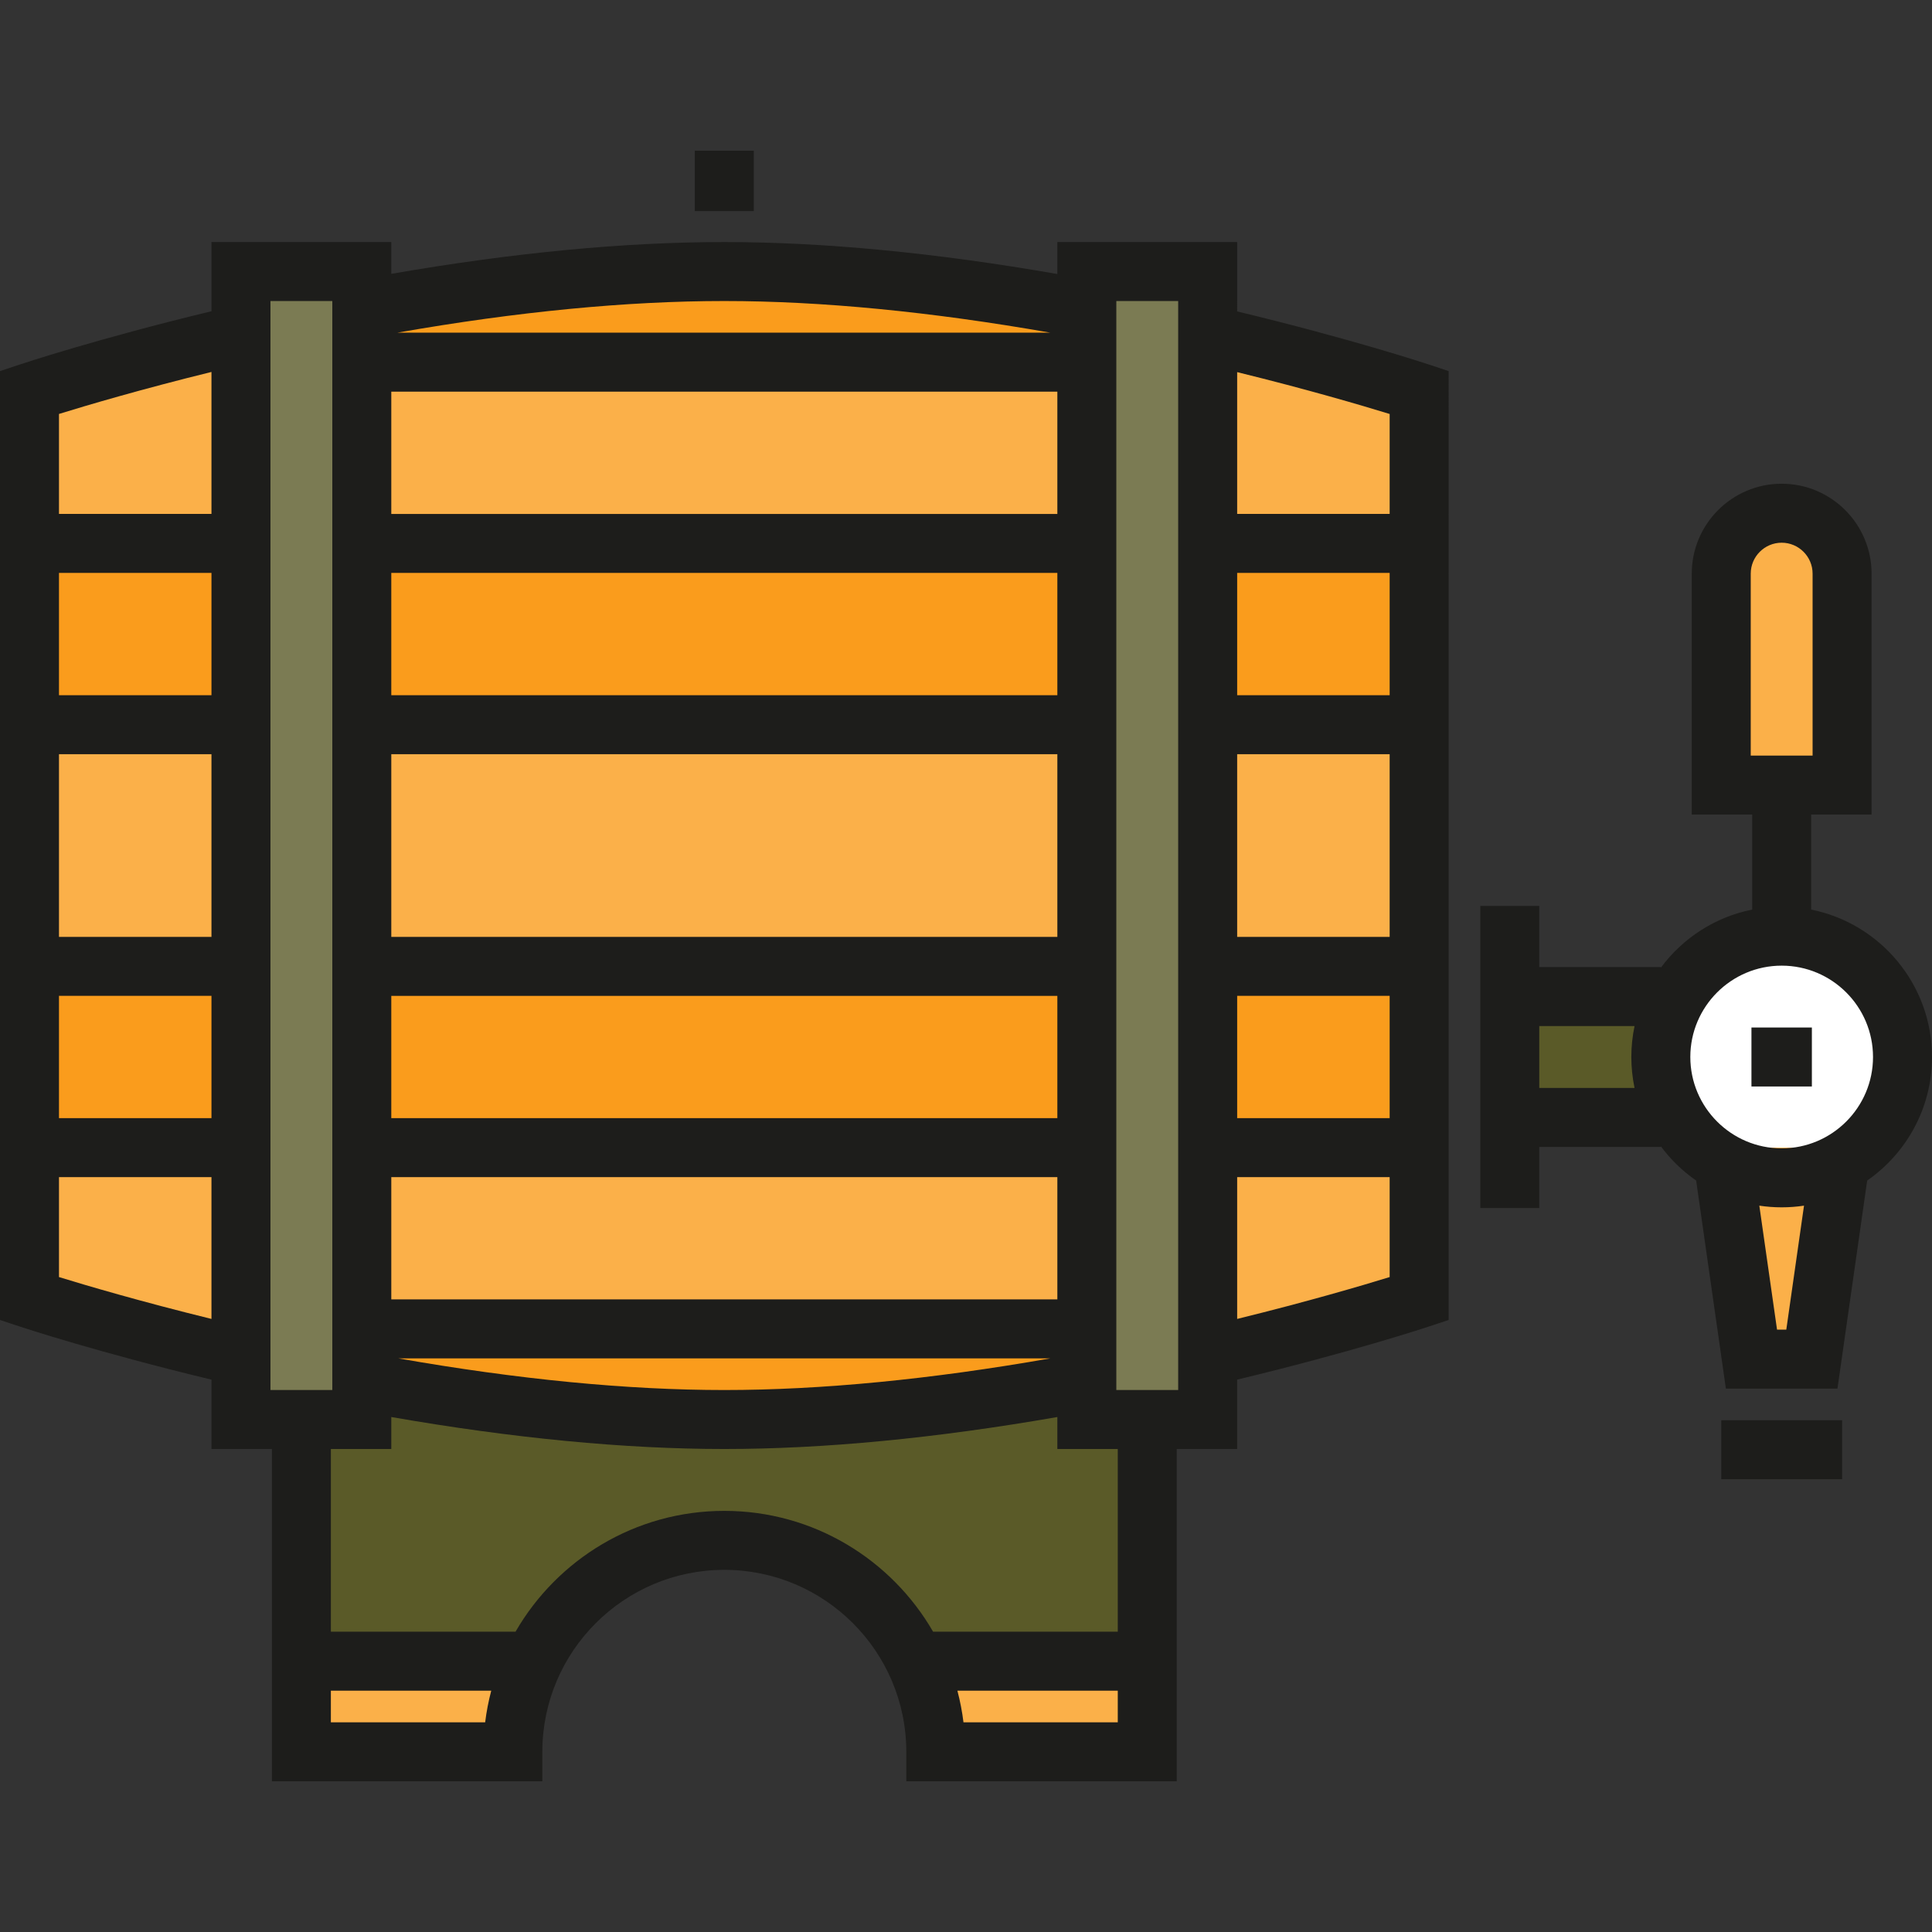 <?xml version="1.0" encoding="iso-8859-1"?>
<!-- Generator: Adobe Illustrator 19.0.0, SVG Export Plug-In . SVG Version: 6.00 Build 0)  -->
<svg version="1.1" id="Layer_1" xmlns="http://www.w3.org/2000/svg" xmlns:xlink="http://www.w3.org/1999/xlink" x="0px" y="0px"
	 viewBox="0 0 512.001 512.001" style="enable-background:new 0 0 512.001 512.001;" xml:space="preserve">
<rect x="0" y="0" width="512.001" height="512.001" fill="#333333" stroke="none"/>
<path style="fill:#5A5A28;" d="M304.036,360.176v104.077h-56.042c0-30.951-25.091-56.042-56.041-56.042
	s-56.042,25.091-56.042,56.042H79.869V360.176"/>
<g>
	<rect x="247.999" y="440.231" style="fill:#FBB049;" width="56.042" height="24.018"/>
	<rect x="79.87" y="440.231" style="fill:#FBB049;" width="56.042" height="24.018"/>
	<path style="fill:#FBB049;" d="M488.173,208.062h-32.024V152.02c0-8.844,7.169-16.012,16.012-16.012l0,0
		c8.844,0,16.012,7.169,16.012,16.012v56.041H488.173z"/>
</g>
<circle style="fill:#FFFFFF;" cx="472.157" cy="280.116" r="32.024"/>
<polyline style="fill:#FBB049;" points="488.173,304.133 480.167,360.176 464.155,360.176 456.149,304.133 "/>
<rect x="400.112" y="264.1" style="fill:#5A5A28;" width="40.034" height="32.024"/>
<path style="fill:#FA9C1C;" d="M376.089,344.163c0,0-96.647,32.024-184.137,32.024c-87.487,0-184.137-32.024-184.137-32.024V103.985
	c0,0,22.653-7.554,56.047-15.323c5.099-1.186,10.447-2.378,16.004-3.548c5.17-1.089,10.521-2.16,16.018-3.191
	c29.572-5.549,63.368-9.962,96.067-9.962c87.49,0,184.137,32.024,184.137,32.024v240.178H376.089z"/>
<g>
	<rect x="7.815" y="303.759" style="fill:#FBB049;" width="368.278" height="48.412"/>
	<polygon style="fill:#FBB049;" points="376.089,144.391 7.815,144.391 7.815,97.794 376.089,97.529 	"/>
	<rect x="4.689" y="191.993" style="fill:#FBB049;" width="368.278" height="64.115"/>
</g>
<g>
	<rect x="288.023" y="71.963" style="fill:#7B7B53;" width="32.024" height="304.226"/>
	<rect x="63.855" y="71.963" style="fill:#7B7B53;" width="32.024" height="304.226"/>
</g>
<g>
	<rect x="464.154" y="272.301" style="fill:#1D1D1B;" width="16.012" height="15.63"/>
	<rect x="456.151" y="376.377" style="fill:#1D1D1B;" width="32.023" height="15.63"/>
	<path style="fill:#1D1D1B;" d="M479.976,241.051v-25.174h16.012V152.02c0-13.138-10.689-23.827-23.827-23.827
		s-23.827,10.689-23.827,23.827v63.857h16.012v25.174c-9.866,1.97-18.426,7.594-24.208,15.398v-0.16h-32.215v-16.202h-15.63v80.06
		h15.63v-16.202h32.215v-0.16c2.602,3.512,5.77,6.578,9.363,9.073l7.877,55.135h29.568l7.876-55.134
		c10.371-7.199,17.18-19.187,17.18-32.74C512,260.823,498.214,244.694,479.976,241.051z M433.174,288.312h-25.252v-16.394h25.252
		c-0.555,2.647-0.852,5.387-0.852,8.198C432.323,282.925,432.618,285.666,433.174,288.312z M463.964,200.247V152.02
		c0-4.519,3.676-8.196,8.196-8.196c4.52,0,8.196,3.677,8.196,8.196v48.226H463.964z M473.389,352.361h-2.456l-4.693-32.847
		c1.932,0.289,3.909,0.442,5.92,0.442c2.012,0,3.988-0.153,5.921-0.442L473.389,352.361z M472.161,304.325
		c-13.349,0-24.208-10.86-24.208-24.209c0-13.348,10.86-24.209,24.208-24.209c13.349,0,24.209,10.86,24.209,24.209
		C496.37,293.465,485.51,304.325,472.161,304.325z"/>
	<rect x="184.134" y="39.932" style="fill:#1D1D1B;" width="15.63" height="16.013"/>
	<path style="fill:#1D1D1B;" d="M378.547,96.566c-0.883-0.293-20.724-6.834-50.686-14.036V64.145h-47.653v8.477
		c-32.228-5.621-61.884-8.477-88.256-8.477c-26.478,0-56.133,2.841-88.255,8.43v-8.43H56.042v18.336
		C26.039,89.705,6.225,96.277,5.343,96.571L0,98.352v251.455l5.358,1.776c0.882,0.292,20.722,6.832,50.685,14.035v18.385h16.012
		v88.066h71.672v-7.815c0-26.592,21.634-48.226,48.226-48.226c26.593,0,48.226,21.634,48.226,48.226v7.815h71.672v-88.066h16.012
		v-18.385c29.961-7.202,49.802-13.742,50.686-14.035l5.357-1.775V98.341L378.547,96.566z M56.042,349.529
		c-18.645-4.58-33.073-8.833-40.411-11.093v-26.488h40.411V349.529z M56.042,296.318H15.63v-32.406h40.411V296.318z M56.042,248.282
		H15.63v-48.417h40.411V248.282z M56.042,184.235H15.63V151.83h40.411V184.235z M56.042,136.199H15.63v-26.498
		c7.32-2.266,21.725-6.533,40.411-11.13V136.199z M191.952,79.775c25.702,0,54.737,2.825,86.401,8.387h-173.07
		C136.943,82.6,166.07,79.775,191.952,79.775z M103.697,103.794H280.21v32.406H103.697V103.794z M103.697,151.83H280.21v32.406
		H103.697V151.83z M103.697,199.865H280.21v48.417H103.697V199.865z M103.697,263.913H280.21v32.406H103.697V263.913z
		 M103.697,311.948H280.21v32.406H103.697V311.948z M278.352,359.985c-31.661,5.563-60.695,8.387-86.399,8.387
		c-25.702,0-54.737-2.825-86.398-8.387H278.352z M71.672,79.775h16.394v288.597H71.672V79.775z M128.571,456.438H87.683v-8.388h42.5
		C129.467,450.78,128.921,453.579,128.571,456.438z M296.22,456.438h-40.886c-0.35-2.859-0.896-5.658-1.613-8.388h42.5V456.438z
		 M296.22,432.419h-48.939c-11.045-19.122-31.705-32.023-55.33-32.023s-44.284,12.902-55.33,32.023H87.683v-48.417h16.013v-8.476
		c32.227,5.621,61.883,8.476,88.255,8.476c26.374,0,56.03-2.856,88.256-8.476v8.476h16.012v48.417H296.22z M312.232,368.372h-16.393
		V79.775h16.393V368.372z M368.274,338.437c-7.337,2.259-21.764,6.513-40.411,11.092v-37.58h40.411V338.437z M368.274,296.318
		h-40.411v-32.406h40.411V296.318z M368.274,248.282h-40.411v-48.417h40.411V248.282z M368.274,184.235h-40.411V151.83h40.411
		V184.235z M368.274,136.199h-40.411V98.618c18.646,4.58,33.074,8.833,40.411,11.092V136.199z"/>
</g>
<g>
</g>
<g>
</g>
<g>
</g>
<g>
</g>
<g>
</g>
<g>
</g>
<g>
</g>
<g>
</g>
<g>
</g>
<g>
</g>
<g>
</g>
<g>
</g>
<g>
</g>
<g>
</g>
<g>
</g>
</svg>
